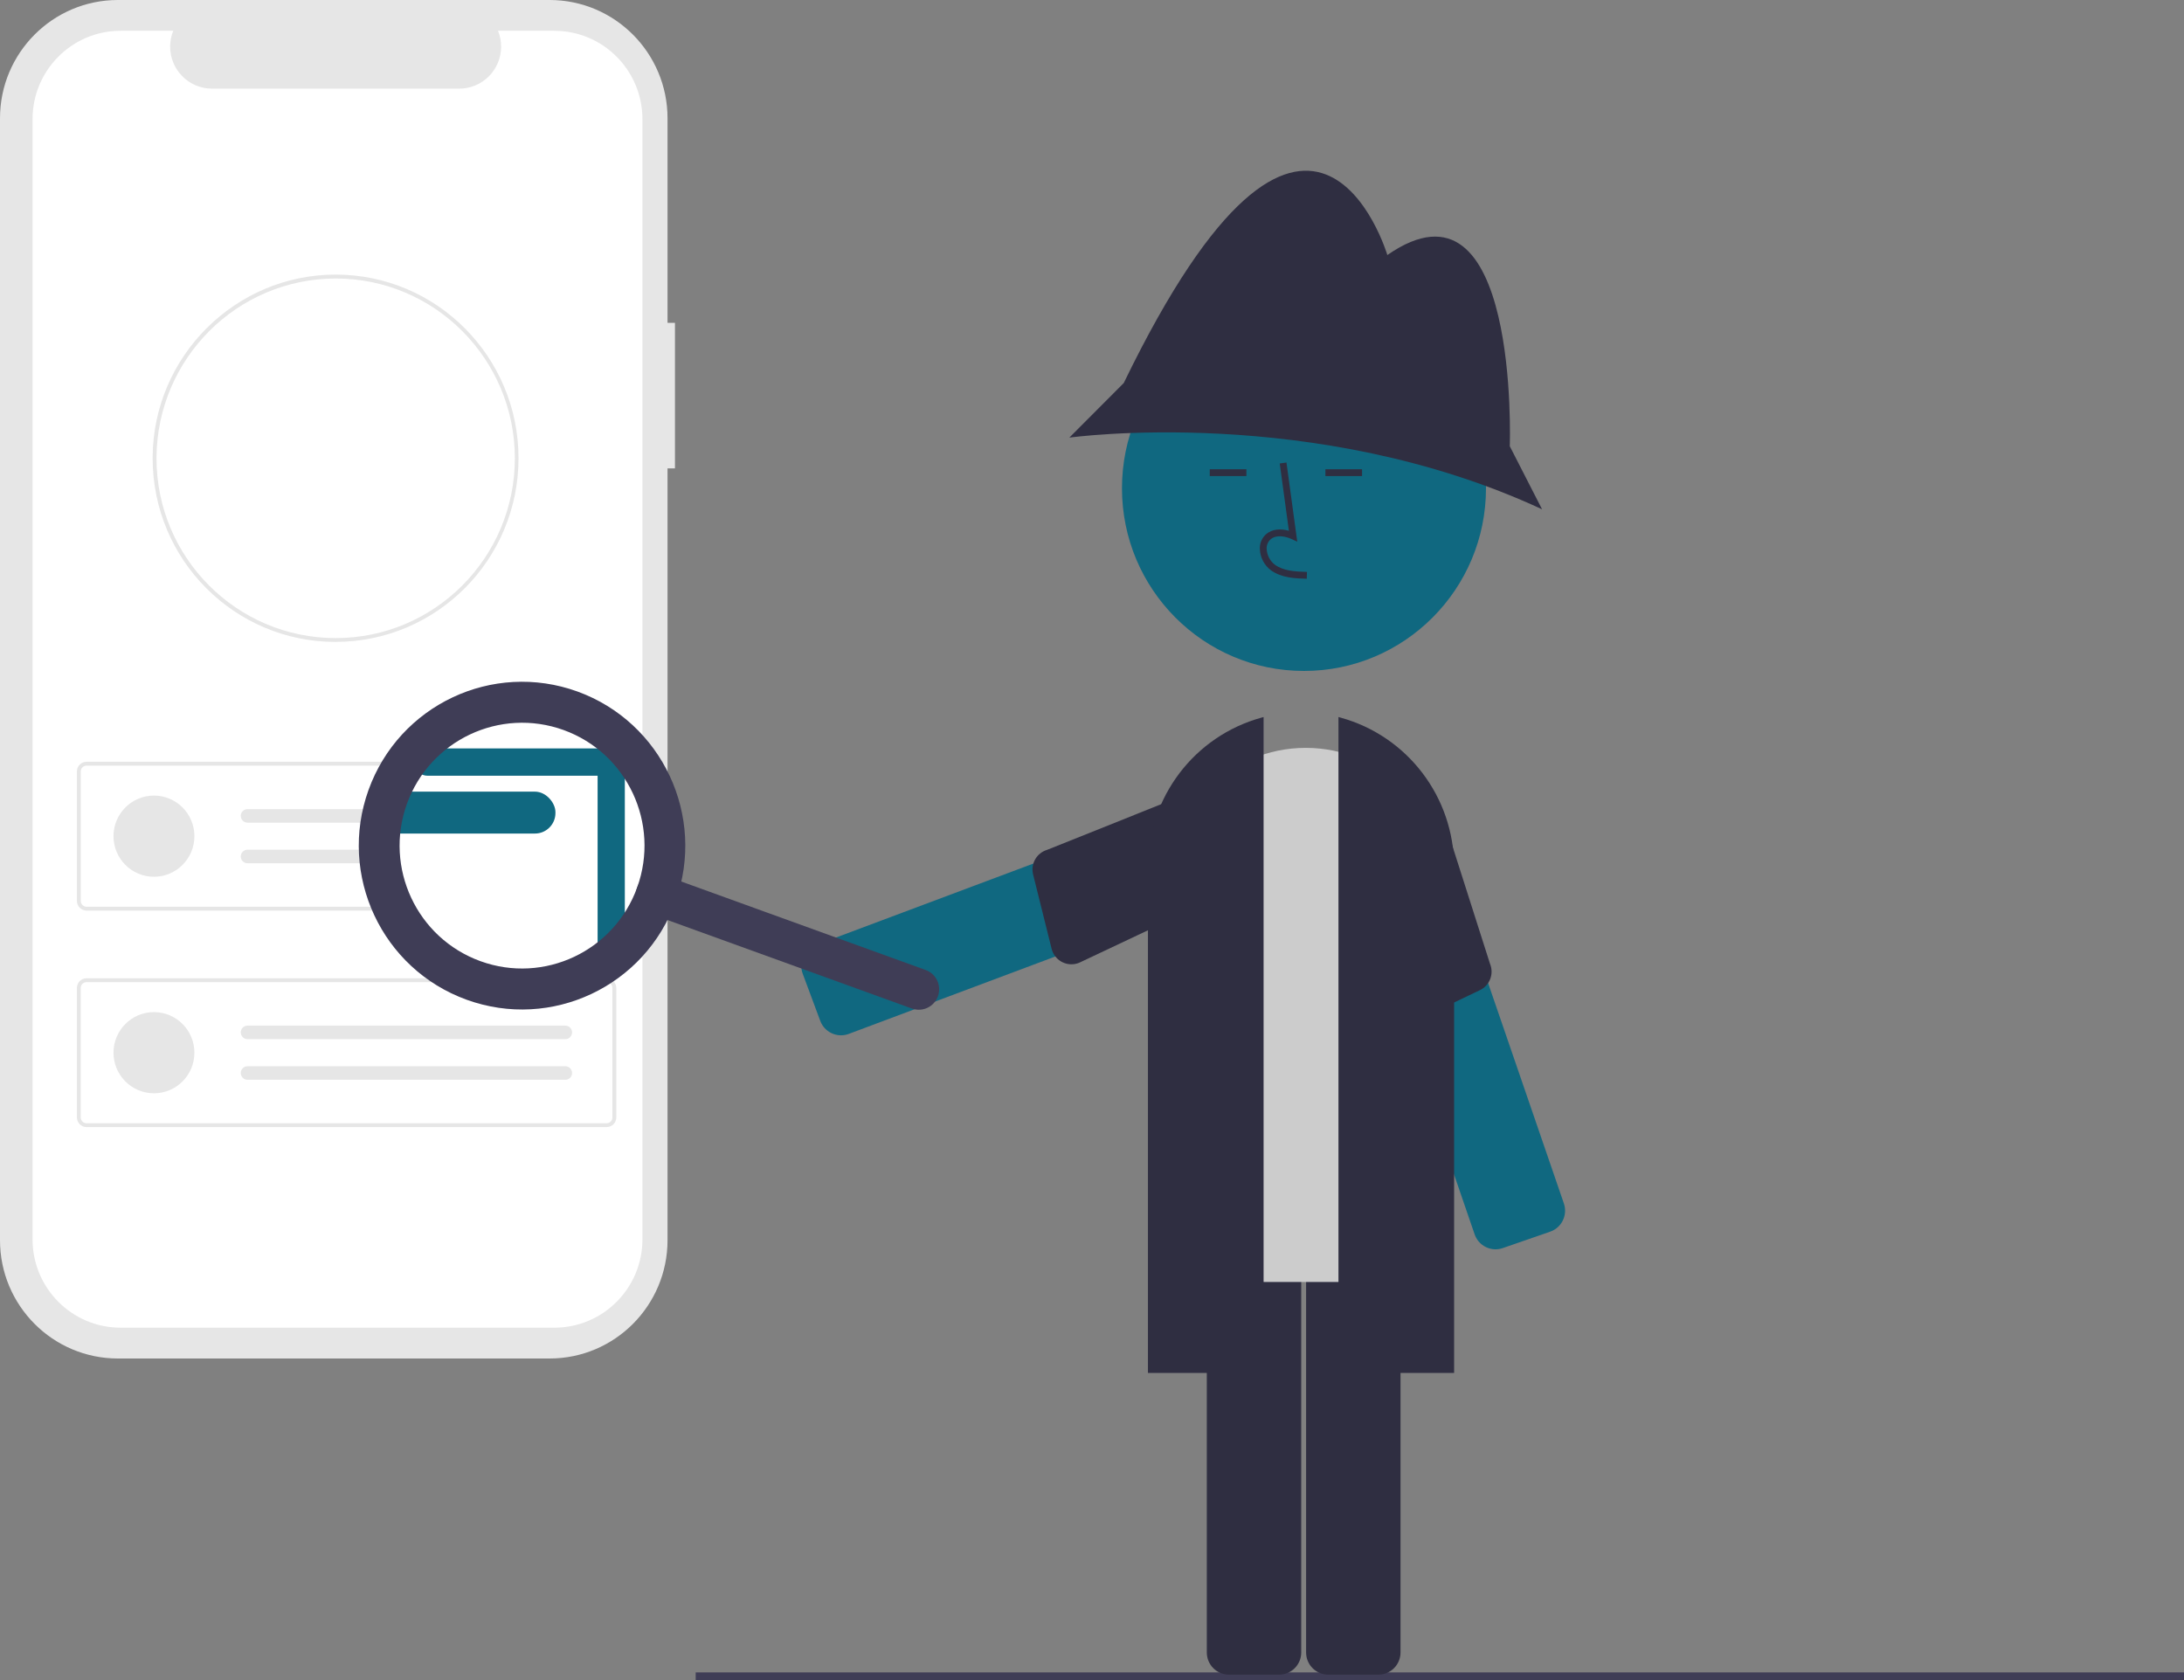 <?xml version="1.0" encoding="UTF-8"?>
<svg id="Layer_1" data-name="Layer 1" xmlns="http://www.w3.org/2000/svg" width="650" height="500" viewBox="0 0 650 500">
  <rect x="0" y="0" width="650" height="500" fill="#808080" stroke="none"/>
  <defs>
    <style>
      .cls-1 {
        fill: #e6e6e6;
      }

      .cls-2 {
        fill: #fff;
      }

      .cls-3 {
        fill: #ccc;
      }

      .cls-4 {
        fill: #106880;
      }

      .cls-5 {
        fill: #3f3d56;
      }

      .cls-6 {
        fill: #2f2e41;
      }
    </style>
  </defs>
  <path class="cls-1" d="m200.88,96.08h-2.21v-60.86C198.67,15.77,182.95,0,163.57,0H35.1C15.71,0,0,15.77,0,35.22h0v333.86c0,19.45,15.71,35.22,35.1,35.22h128.47c19.38,0,35.1-15.77,35.1-35.22v-229.68h2.21v-43.32Z"/>
  <path class="cls-2" d="m164.99,9.16h-16.77c2.6,6.39-.46,13.68-6.83,16.29-1.49.61-3.09.93-4.7.93H63.09c-6.88,0-12.45-5.6-12.45-12.5,0-1.62.31-3.22.92-4.72h-15.66c-14.48,0-26.21,11.78-26.21,26.3v333.37c0,14.53,11.73,26.3,26.21,26.3h129.09c14.48,0,26.21-11.78,26.21-26.3h0V35.47c0-14.53-11.73-26.3-26.21-26.3h0Z"/>
  <path id="f3818c68-126c-4685-b4e0-2450731ccc2a-120" class="cls-1" d="m180.54,271H25.76c-1.58,0-2.86-1.29-2.87-2.88v-38.53c0-1.59,1.28-2.87,2.87-2.88h154.79c1.58,0,2.86,1.29,2.87,2.88v38.53c0,1.59-1.28,2.87-2.87,2.88ZM25.76,227.86c-.95,0-1.72.77-1.72,1.73v38.53c0,.95.77,1.73,1.72,1.73h154.79c.95,0,1.72-.77,1.72-1.73v-38.53c0-.95-.77-1.73-1.72-1.73H25.76Z"/>
  <ellipse id="abdb74b7-e321-430b-89c2-b563f66442fc" class="cls-1" cx="45.82" cy="248.85" rx="12.04" ry="12.08"/>
  <path id="addd02b1-b85b-481a-baea-1b0ba5ed9f4a-121" class="cls-1" d="m73.63,240.8c-1.11.02-1.99.93-1.97,2.05.02,1.09.89,1.96,1.97,1.98h94.59c1.11.02,2.02-.86,2.05-1.97.02-1.11-.86-2.03-1.97-2.05h-.01s-.04,0-.07,0h-94.59Z"/>
  <path id="a42dc2a4-5fb2-4ea8-b2b3-ce81bc256782-122" class="cls-1" d="m73.63,252.88c-1.11.02-1.99.93-1.97,2.05.02,1.09.89,1.96,1.97,1.98h94.59c1.11.02,2.02-.87,2.04-1.98s-.87-2.03-1.97-2.05c-.02,0-.04,0-.07,0h-94.59Z"/>
  <path id="b84687c4-e3b4-4975-8361-bf73c33c9ee5-123" class="cls-1" d="m180.54,335.43H25.76c-1.58,0-2.86-1.29-2.87-2.88v-38.53c0-1.59,1.28-2.87,2.87-2.88h154.79c1.58,0,2.86,1.29,2.87,2.88v38.53c0,1.59-1.28,2.87-2.87,2.88Zm-154.79-43.13c-.95,0-1.72.77-1.72,1.73v38.53c0,.95.77,1.73,1.72,1.73h154.79c.95,0,1.72-.77,1.72-1.73v-38.53c0-.95-.77-1.73-1.72-1.73H25.76Z"/>
  <ellipse id="fe3713e7-4e14-41f8-af1d-48b338e5371c" class="cls-1" cx="45.82" cy="313.29" rx="12.04" ry="12.08"/>
  <path id="e34cf46a-1d6c-4c41-b5e1-331fa5bf8d4c-124" class="cls-1" d="m73.63,305.23c-1.11.02-1.99.93-1.97,2.05.02,1.09.89,1.96,1.97,1.98h94.59c1.11.02,2.02-.87,2.04-1.98s-.87-2.03-1.97-2.05h0s-.04,0-.07,0h-94.59Z"/>
  <path id="e105039f-b7a6-49c8-8f81-87505f1b0ae5-125" class="cls-1" d="m73.63,317.32c-1.11.02-1.99.93-1.97,2.05.02,1.09.89,1.96,1.97,1.98h94.59c1.11.02,2.02-.87,2.04-1.98s-.87-2.03-1.97-2.05c-.02,0-.04,0-.07,0h-94.59Z"/>
  <path id="ad9187ec-89e0-4b9d-a4fb-dc654c09bafe-126" class="cls-1" d="m99.89,191.04c-30.07.01-54.45-24.44-54.46-54.61v-.05c0-.11,0-.23,0-.35.17-29.93,24.6-54.31,54.45-54.31,30.08,0,54.45,24.49,54.44,54.67,0,30.17-24.37,54.62-54.43,54.64h-.01Zm0-108.16c-29.3.07-53.07,23.79-53.31,53.19,0,.12,0,.22,0,.31,0,29.55,23.87,53.51,53.32,53.52,29.45,0,53.32-23.95,53.33-53.5,0-29.55-23.87-53.51-53.32-53.52h-.01Z"/>
  <ellipse class="cls-2" cx="155.37" cy="246.78" rx="40.49" ry="40.63"/>
  <rect class="cls-5" x="207.05" y="497.72" width="442.95" height="2.28"/>
  <path class="cls-4" d="m244.77,305.11c-.26-.4-.47-.83-.64-1.28l-5.23-14.05c-1.27-3.42.46-7.22,3.86-8.5l116.65-43.71c3.4-1.27,7.19.46,8.47,3.88l5.23,14.05c1.27,3.42-.46,7.22-3.86,8.49,0,0,0,0,0,0l-116.65,43.71c-2.89,1.08-6.15,0-7.83-2.6h0Z"/>
  <path class="cls-6" d="m359.05,233.95l-47.44,18.98c-3.1.94-4.93,4.16-4.14,7.31l5.51,22.12c.81,3.27,4.11,5.25,7.36,4.44.38-.1.76-.23,1.11-.4l47.57-22.47c3.14-1.18,4.73-4.69,3.57-7.84l-5.72-18.56c-1.18-3.15-4.68-4.76-7.82-3.58Z"/>
  <path class="cls-4" d="m445.86,371.76c-3.07.35-5.97-1.48-6.98-4.41l-40.6-118.13c-1.19-3.45.64-7.21,4.07-8.39,0,0,0,0,0,0l14.12-4.89c3.43-1.19,7.18.64,8.36,4.09l40.61,118.13c1.18,3.45-.64,7.2-4.07,8.39l-14.12,4.89c-.45.16-.92.26-1.39.32Z"/>
  <path class="cls-6" d="m427.87,238l15.58,48.81c1.25,3-.06,6.46-2.99,7.86l-20.51,9.81c-3.03,1.45-6.65.16-8.1-2.88-.17-.36-.31-.73-.4-1.12l-12.99-51.12c-1.09-3.18.59-6.65,3.76-7.75l17.91-7.38c3.17-1.1,6.63.59,7.73,3.78Z"/>
  <path class="cls-6" d="m380.69,498.39h-14.94c-3.63,0-6.58-2.96-6.58-6.6v-124.96c0-3.64,2.95-6.6,6.58-6.6h14.94c3.63,0,6.58,2.96,6.58,6.6v124.96c0,3.64-2.95,6.6-6.58,6.6Z"/>
  <path class="cls-6" d="m410.24,498.39h-14.94c-3.63,0-6.58-2.96-6.58-6.6v-124.96c0-3.64,2.95-6.6,6.58-6.6h14.94c3.63,0,6.58,2.96,6.58,6.6v124.96c0,3.64-2.95,6.6-6.58,6.6Z"/>
  <path class="cls-3" d="m422.55,381.52h-67.88c-3.91,0-7.08-3.19-7.09-7.11v-110.67c0-22.74,18.37-41.17,41.03-41.17s41.03,18.43,41.03,41.17v110.67c0,3.93-3.17,7.11-7.09,7.11Z"/>
  <path class="cls-6" d="m432.77,408.59h-34.42v-195.2l.64.18c19.92,5.49,33.74,23.65,33.78,44.38v150.64Z"/>
  <path class="cls-6" d="m376.07,408.59h-34.42v-150.64c.03-20.73,13.85-38.89,33.78-44.38l.64-.18v195.2Z"/>
  <ellipse class="cls-4" cx="388.09" cy="145.31" rx="54.17" ry="54.37"/>
  <path class="cls-6" d="m449.34,132.79s3.04-84.31-36.44-56.89c0,0-22.78-76.69-78.45,38.09l-16.2,16.25s72.88-10.16,140.7,21.33l-9.62-18.79Z"/>
  <path class="cls-6" d="m388.92,172.24c-3.35-.09-7.51-.21-10.72-2.56-1.93-1.48-3.12-3.73-3.24-6.17-.12-1.73.58-3.42,1.88-4.56,1.68-1.42,4.12-1.75,6.76-.98l-2.73-20.04,2.01-.28,3.21,23.56-1.67-.77c-1.94-.89-4.61-1.35-6.26.06-.82.74-1.26,1.83-1.17,2.94.1,1.81.98,3.49,2.41,4.6,2.5,1.83,5.82,2.07,9.58,2.17l-.06,2.03Z"/>
  <rect class="cls-6" x="360.05" y="139.65" width="10.9" height="2.03"/>
  <rect class="cls-6" x="394.47" y="139.65" width="10.9" height="2.03"/>
  <path class="cls-4" d="m181.91,286.68c-2.24,0-4.05-1.82-4.05-4.06v-51.76s-50.61,0-50.61,0c-2.24,0-4.05-1.82-4.05-4.06s1.81-4.06,4.05-4.06h54.66c2.24,0,4.05,1.82,4.05,4.06v55.82c0,2.24-1.81,4.06-4.05,4.06Z"/>
  <rect class="cls-4" x="112.32" y="235.6" width="52.99" height="12.47" rx="6.1" ry="6.1"/>
  <path class="cls-5" d="m279.15,296.48c-1.14,3.17-4.62,4.81-7.77,3.66l-78.08-28.27c-3.16-1.14-4.79-4.64-3.65-7.8,1.14-3.17,4.62-4.81,7.77-3.66l78.08,28.27c3.16,1.14,4.79,4.64,3.65,7.8Z"/>
  <path class="cls-5" d="m201.08,268.21c-9.11,25.33-36.95,38.46-62.19,29.32-25.24-9.14-38.32-37.08-29.22-62.41,9.11-25.33,36.95-38.46,62.19-29.32,25.22,9.16,38.29,37.08,29.22,62.41Zm-79.98-28.96c-6.83,19,2.98,39.96,21.91,46.81,18.93,6.85,39.81-2.99,46.64-21.99,6.83-19-2.98-39.96-21.91-46.81-18.93-6.83-39.8,3.01-46.64,21.99h0Z"/>
</svg>